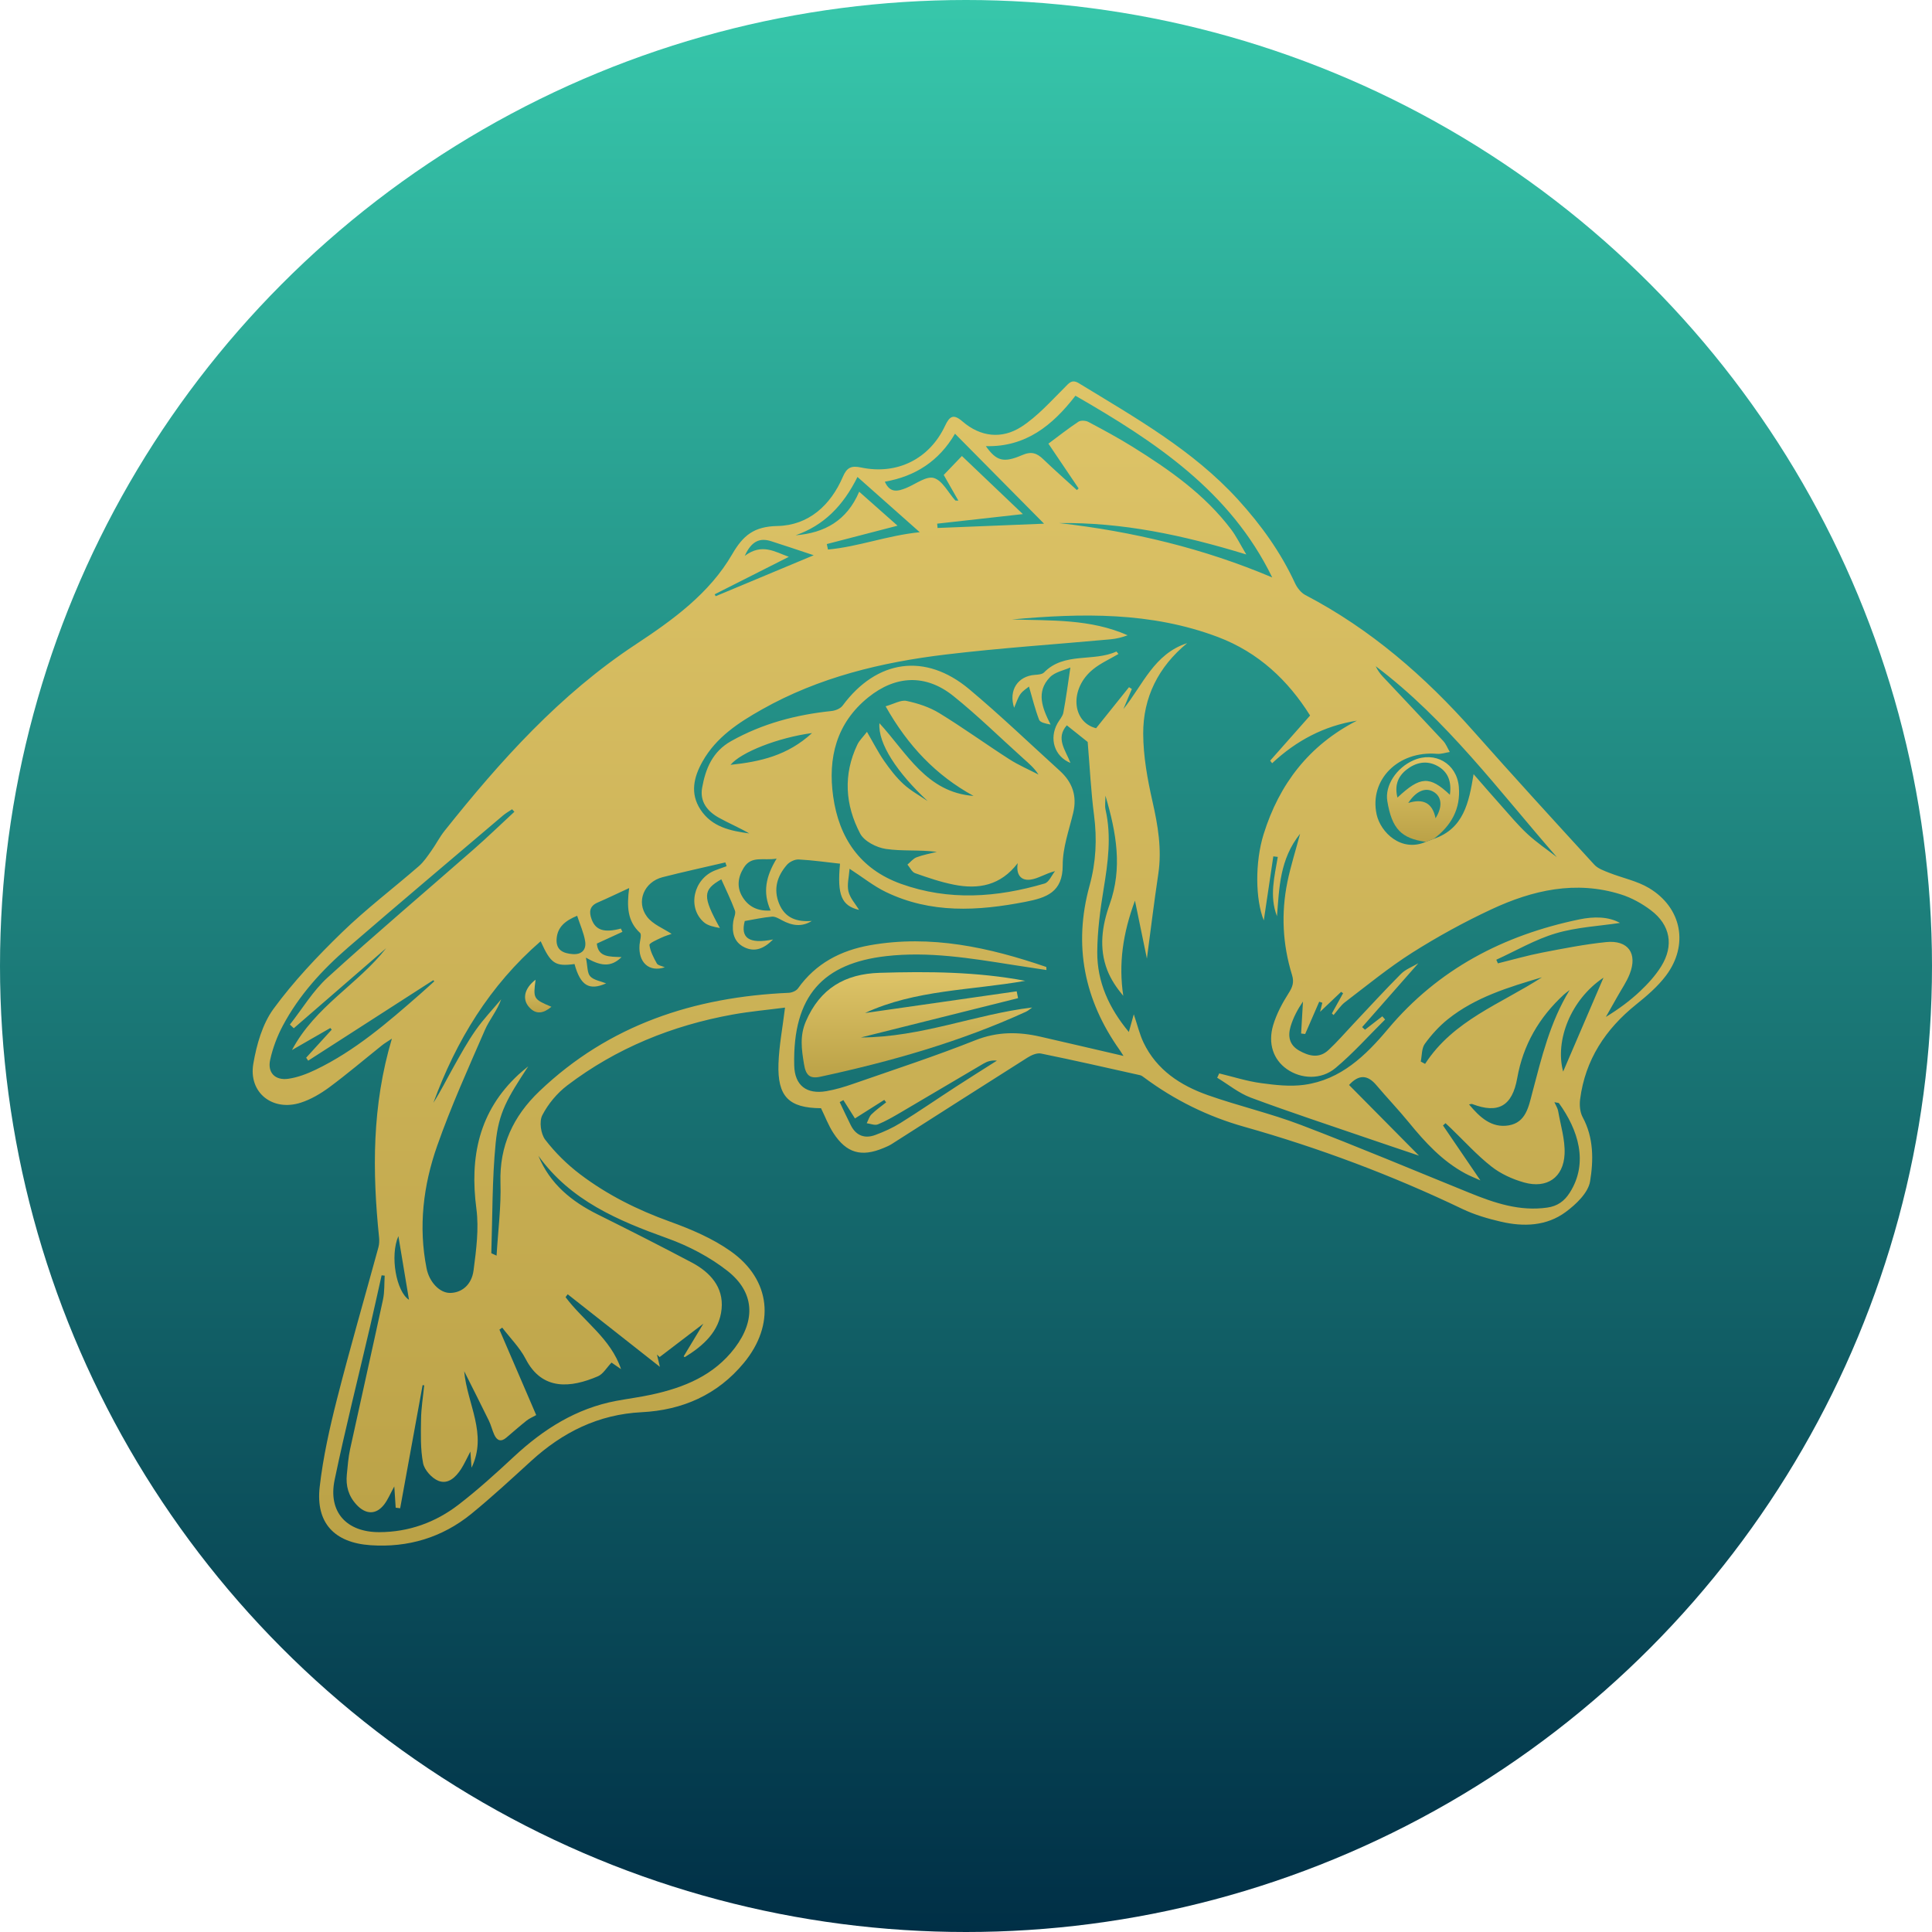 <svg width="390" height="390" viewBox="0 0 390 390" fill="none" xmlns="http://www.w3.org/2000/svg">
<circle cx="195" cy="195" r="195" fill="url(#paint0_linear_373_374)"/>
<g clip-path="url(#clip0_373_374)">
<path d="M165.734 223.708C159.249 223.662 156.916 221.388 157.147 214.7C157.271 211.074 157.975 207.464 158.468 203.398C154.969 203.854 151.407 204.166 147.913 204.796C135.683 207.008 124.413 211.576 114.506 219.109C112.455 220.671 110.641 222.848 109.47 225.126C108.822 226.391 109.161 228.885 110.06 230.063C112.054 232.665 114.475 235.051 117.096 237.038C122.568 241.186 128.658 244.223 135.169 246.573C139.47 248.125 143.838 249.979 147.533 252.601C155.652 258.352 156.505 267.437 150.164 275.113C144.83 281.571 137.743 284.659 129.526 285.073C120.775 285.514 113.575 289.124 107.244 294.896C103.267 298.521 99.315 302.188 95.148 305.588C89.264 310.377 82.383 312.435 74.813 311.923C67.48 311.426 63.714 307.406 64.531 300.17C65.209 294.189 66.545 288.243 68.035 282.39C70.646 272.148 73.601 261.998 76.386 251.797C76.561 251.157 76.586 250.44 76.519 249.774C75.153 236.459 75.065 223.226 79.109 209.661C78.138 210.311 77.609 210.613 77.136 210.992C73.601 213.819 70.147 216.759 66.509 219.457C64.751 220.758 62.758 221.936 60.692 222.597C55.019 224.409 50.142 220.574 51.134 214.746C51.791 210.895 52.968 206.716 55.224 203.633C59.279 198.097 64.073 193.033 69.012 188.234C73.904 183.482 79.382 179.334 84.546 174.848C85.543 173.982 86.304 172.825 87.08 171.734C88.02 170.418 88.755 168.948 89.762 167.689C101.026 153.555 112.995 140.199 128.303 130.1C135.77 125.174 143.201 119.827 147.805 111.874C149.994 108.09 152.194 106.272 156.942 106.18C163.196 106.057 167.662 102.021 170.138 96.255C170.945 94.371 171.834 93.951 173.823 94.371C181.1 95.907 187.626 92.65 190.766 85.967C191.696 83.99 192.461 83.493 194.291 85.076C197.945 88.23 202.261 88.681 206.187 86.146C209.409 84.062 212.061 81.061 214.82 78.321C215.735 77.415 216.316 76.472 217.75 77.343C229.132 84.292 240.802 90.842 249.924 100.864C254.554 105.949 258.526 111.465 261.419 117.733C261.851 118.665 262.632 119.663 263.516 120.124C276.671 126.997 287.627 136.527 297.401 147.558C305.444 156.637 313.63 165.594 321.826 174.541C322.556 175.34 323.769 175.759 324.827 176.179C327.515 177.245 330.475 177.818 332.905 179.283C339.504 183.257 340.932 190.769 336.312 196.925C334.647 199.142 332.448 201.022 330.269 202.773C324.077 207.751 320.002 213.937 318.969 221.885C318.815 223.068 318.933 224.507 319.483 225.521C321.734 229.674 321.677 234.226 320.978 238.482C320.603 240.776 318.147 243.117 316.05 244.663C312.196 247.511 307.566 247.68 302.997 246.619C300.346 246.005 297.663 245.221 295.222 244.054C280.988 237.238 266.275 231.717 251.085 227.431C243.793 225.372 237.097 222.059 231.008 217.547C230.735 217.348 230.448 217.107 230.134 217.04C223.479 215.55 216.825 214.034 210.144 212.672C209.317 212.503 208.202 212.989 207.421 213.486C198.248 219.283 189.111 225.142 179.959 230.97C179.455 231.287 178.89 231.517 178.34 231.748C173.88 233.617 170.868 232.777 168.232 228.721C167.225 227.175 166.567 225.403 165.734 223.708ZM289.421 169.333C295.418 167.294 296.523 162.091 297.463 156.274C299.503 158.609 301.209 160.591 302.951 162.537C304.714 164.508 306.405 166.562 308.337 168.354C310.176 170.06 312.283 171.478 314.272 173.025C302.566 159.633 292.011 145.264 277.704 134.484C278.069 135.252 278.537 135.933 279.092 136.532C283.162 140.88 287.273 145.192 291.317 149.555C291.898 150.18 292.216 151.045 292.658 151.798C291.805 151.931 290.937 152.238 290.099 152.172C282.247 151.506 276.373 157.406 277.889 164.391C278.675 168.027 282.864 172.098 287.817 169.942C288.352 169.737 288.886 169.532 289.421 169.333ZM313.774 222.489C314.092 223.211 314.431 223.703 314.524 224.24C315.027 227.149 315.963 230.089 315.829 232.972C315.608 237.714 312.253 239.983 307.674 238.702C305.336 238.047 302.951 236.966 301.06 235.476C298.121 233.166 295.587 230.35 292.884 227.748C292.525 227.405 292.16 227.067 291.795 226.729C291.625 226.883 291.456 227.037 291.286 227.19C293.742 230.795 296.199 234.406 298.84 238.282C297.674 237.75 296.666 237.361 295.726 236.848C291.117 234.349 287.668 230.58 284.405 226.586C282.303 224.01 279.991 221.603 277.848 219.063C276.039 216.917 274.287 216.876 272.324 219.017C276.944 223.687 281.543 228.332 286.445 233.284C282.822 232.06 279.518 230.959 276.229 229.828C268.31 227.108 260.345 224.497 252.503 221.577C250.073 220.671 247.961 218.92 245.705 217.557C245.844 217.266 245.977 216.974 246.116 216.682C248.901 217.353 251.661 218.244 254.487 218.633C257.396 219.032 260.428 219.381 263.3 218.981C270.659 217.962 275.69 213.077 280.186 207.715C290.361 195.593 303.527 188.762 318.82 185.592C321.744 184.988 324.678 185.003 327.016 186.304C322.838 186.939 318.306 187.154 314.077 188.403C309.904 189.637 306.045 191.916 302.047 193.734C302.155 193.98 302.263 194.221 302.371 194.467C305.346 193.734 308.296 192.879 311.302 192.295C315.582 191.466 319.879 190.621 324.211 190.175C328.676 189.719 330.613 192.48 328.964 196.643C328.342 198.215 327.35 199.639 326.518 201.129C325.742 202.517 324.951 203.9 324.164 205.282C326.718 203.72 329 202.046 331.045 200.12C332.643 198.61 334.18 196.935 335.331 195.076C337.936 190.882 337.191 186.729 333.26 183.753C331.451 182.386 329.344 181.218 327.186 180.543C318.075 177.685 309.37 179.682 301.065 183.559C295.577 186.119 290.217 189.059 285.099 192.295C280.361 195.296 275.993 198.886 271.522 202.292C270.613 202.983 269.965 204.023 269.199 204.898C269.086 204.791 268.973 204.683 268.86 204.576C269.616 203.219 270.366 201.856 271.121 200.499C270.988 200.407 270.854 200.31 270.721 200.218C269.384 201.488 268.048 202.758 266.476 204.248C266.666 203.485 266.8 202.952 266.933 202.42C266.723 202.348 266.512 202.281 266.301 202.21C265.356 204.381 264.41 206.557 263.465 208.729C263.192 208.693 262.92 208.662 262.647 208.626C262.771 206.476 262.899 204.325 263.023 202.174C261.959 203.72 261.049 205.421 260.515 207.233C259.955 209.144 260.227 210.931 262.262 212.083C264.302 213.235 266.327 213.681 268.177 211.96C269.924 210.342 271.481 208.519 273.12 206.783C276.337 203.377 279.498 199.91 282.807 196.592C283.727 195.665 285.089 195.173 286.317 194.436C282.427 198.855 278.696 203.096 274.965 207.336C275.155 207.51 275.351 207.689 275.541 207.863C276.707 206.962 277.874 206.061 279.04 205.154C279.225 205.369 279.415 205.584 279.6 205.8C276.286 209.087 273.167 212.6 269.6 215.586C266.676 218.034 262.627 217.819 259.765 215.811C257.067 213.922 255.885 210.665 257.02 206.895C257.699 204.652 258.85 202.491 260.119 200.499C260.921 199.245 261.27 198.292 260.808 196.792C258.912 190.651 258.588 184.368 259.873 178.069C260.51 174.94 261.491 171.878 262.442 168.308C258.305 173.465 258.238 179.247 257.776 184.957C256.209 180.916 257.277 176.948 257.94 172.979C257.637 172.943 257.339 172.902 257.036 172.866C256.399 177.142 255.767 181.423 255.114 185.797C253.423 181.623 253.3 174.09 255.083 168.38C258.238 158.256 264.271 150.41 273.917 145.474C267.298 146.513 261.671 149.509 256.799 154.067C256.666 153.893 256.532 153.718 256.399 153.549C259.045 150.564 261.687 147.573 264.461 144.439C260.016 137.336 254.04 131.693 245.89 128.605C232.349 123.479 218.335 123.765 204.255 125.046C212.148 125.302 220.119 124.902 227.632 128.241C226.475 128.671 225.329 128.948 224.163 129.055C213.094 130.069 201.989 130.797 190.956 132.118C177.975 133.675 165.339 136.701 153.807 143.21C149.085 145.873 144.568 148.818 141.813 153.718C140.046 156.858 139.264 160.135 141.382 163.397C143.694 166.956 147.445 167.719 151.253 168.242C149.259 167.079 147.127 166.188 145.123 165.072C142.795 163.781 141.233 161.825 141.736 159.014C142.43 155.147 143.838 151.701 147.6 149.596C153.915 146.057 160.709 144.27 167.852 143.528C168.643 143.446 169.65 143.036 170.097 142.432C176.978 133.142 186.783 131.703 195.642 139.118C201.927 144.383 207.852 150.072 213.931 155.588C216.485 157.902 217.462 160.688 216.629 164.124C215.787 167.607 214.512 171.135 214.522 174.638C214.548 180.133 211.223 181.224 206.958 182.053C197.369 183.917 187.888 184.45 178.802 180.051C176.387 178.883 174.244 177.157 171.495 175.37C171.377 177.065 170.945 178.602 171.274 179.954C171.593 181.295 172.677 182.453 173.417 183.677C169.887 182.842 168.967 180.717 169.568 174.346C166.798 174.044 164.018 173.639 161.228 173.496C160.441 173.455 159.388 173.967 158.859 174.571C156.885 176.835 156.073 179.457 157.266 182.396C158.463 185.346 160.868 186.145 163.874 185.904C161.793 187.205 159.835 186.831 157.872 185.781C157.23 185.438 156.49 184.982 155.832 185.039C154.028 185.192 152.25 185.597 150.339 185.92C149.45 189.294 151.13 190.641 156.058 189.643C154.157 191.573 152.322 192.213 150.282 191.23C148.144 190.201 147.707 188.188 148.021 185.986C148.124 185.249 148.581 184.404 148.355 183.805C147.558 181.654 146.536 179.585 145.606 177.501C141.839 179.657 141.788 180.932 145.318 187.328C144.172 187.108 142.913 186.887 142.091 186.171C138.684 183.205 139.984 177.403 144.357 175.698C145.123 175.396 145.904 175.135 146.68 174.853C146.592 174.597 146.505 174.346 146.418 174.09C142.194 175.078 137.954 175.995 133.756 177.07C130.035 178.018 128.319 182.012 130.611 185.054C131.787 186.616 133.961 187.435 135.575 188.521C135.261 188.634 134.311 188.9 133.427 189.32C132.569 189.73 131.042 190.39 131.099 190.764C131.279 192.055 131.936 193.314 132.594 194.492C132.81 194.881 133.56 194.974 134.203 195.26C131.017 196.315 128.833 194.282 129.095 190.754C129.156 189.919 129.583 188.67 129.197 188.311C126.607 185.93 126.53 182.934 127.003 179.267C124.593 180.379 122.63 181.331 120.626 182.197C118.966 182.914 118.899 184.137 119.423 185.566C120.23 187.789 121.977 188.332 125.328 187.446C125.436 187.666 125.544 187.881 125.647 188.101C123.951 188.88 122.255 189.658 120.477 190.477C120.749 193.263 123.046 193.11 125.472 193.202C123.226 195.399 121.13 194.943 118.272 193.314C118.632 195.081 118.524 196.423 119.146 197.089C119.871 197.867 121.237 198.051 122.353 198.507C118.915 200.033 117.167 198.953 115.975 194.605C112.07 195.127 111.191 194.559 109.141 190.001C98.848 198.927 92.095 210.06 87.486 222.612C88.966 220.282 90.194 217.803 91.55 215.391C92.969 212.861 94.372 210.301 96.037 207.935C97.573 205.743 99.444 203.787 101.17 201.723C100.348 204.048 98.786 205.835 97.887 207.909C94.521 215.652 91.031 223.37 88.241 231.323C85.446 239.281 84.433 247.598 86.109 256.037C86.658 258.813 88.75 260.999 90.836 260.994C93.144 260.989 95.204 259.422 95.595 256.437C96.129 252.324 96.7 248.058 96.165 244.003C94.783 233.52 96.684 224.307 104.706 216.881C105.323 216.313 105.991 215.791 106.633 215.253C102.378 221.757 100.667 224.543 100.055 230.749C99.331 238.108 99.423 245.549 99.177 252.954C99.177 253.005 99.397 253.067 100.24 253.466C100.543 248.361 101.175 243.547 101.026 238.754C100.8 231.287 103.616 225.311 108.873 220.292C122.944 206.854 140.133 201.252 159.229 200.412C159.871 200.381 160.734 200.018 161.084 199.526C164.671 194.467 169.732 191.845 175.663 190.8C187.934 188.644 199.656 191.24 211.187 195.189C211.239 195.204 211.213 195.455 211.239 195.813C208.916 195.46 206.65 195.117 204.378 194.764C195.915 193.432 187.451 192.019 178.838 193.012C166.264 194.462 160 200.899 160.323 215.069C160.416 219.119 162.816 220.942 166.798 220.267C168.643 219.954 170.462 219.401 172.23 218.787C180.467 215.919 188.777 213.21 196.881 209.989C201.321 208.222 205.571 208.253 210.011 209.266C215.483 210.516 220.951 211.801 226.794 213.153C226.419 212.57 226.254 212.288 226.069 212.027C218.844 201.882 216.624 190.81 219.949 178.75C221.239 174.069 221.475 169.384 220.848 164.56C220.227 159.787 220 154.968 219.564 149.775C218.536 148.956 216.963 147.701 215.35 146.416C213.032 149.053 215.108 151.429 216.085 154.01C212.816 152.674 211.763 149.084 213.454 146.037C213.86 145.305 214.512 144.618 214.656 143.84C215.196 140.952 215.576 138.033 216.069 134.74C214.826 135.303 212.981 135.631 211.932 136.717C209.086 139.677 210.401 142.954 212.076 146.257C211.018 146.068 209.964 145.837 209.754 145.284C208.942 143.164 208.402 140.947 207.713 138.591C207.308 138.934 206.496 139.405 205.997 140.096C205.442 140.87 205.17 141.843 204.712 142.872C203.561 139.323 205.468 136.476 208.916 136.23C209.548 136.184 210.37 136.133 210.751 135.744C214.831 131.57 220.704 133.654 225.35 131.524C225.391 131.508 225.545 131.749 225.776 132.015C224.04 133.045 222.174 133.869 220.648 135.109C215.838 139.006 216.342 145.74 221.259 147.005C223.505 144.204 225.704 141.464 227.904 138.719C228.094 138.842 228.289 138.96 228.479 139.082C227.909 140.434 227.344 141.786 226.773 143.138C230.715 138.253 232.961 131.99 239.646 129.829C233.855 134.586 230.735 140.767 230.771 148.131C230.792 152.674 231.624 157.278 232.632 161.728C233.736 166.603 234.569 171.396 233.819 176.405C232.93 182.345 232.21 188.316 231.517 193.499C230.895 190.477 230.072 186.498 229.106 181.807C226.64 188.48 225.782 194.564 226.748 201.027C225.37 199.378 224.245 197.698 223.531 195.86C221.794 191.404 222.457 186.867 223.993 182.57C226.614 175.232 225.376 168.15 223.145 160.616C223.145 161.846 222.996 162.685 223.171 163.454C224.389 168.831 223.659 174.121 222.781 179.457C222.092 183.651 221.527 187.912 221.496 192.147C221.45 198.236 223.891 203.531 227.873 208.319C228.212 207.105 228.485 206.127 228.87 204.745C229.625 206.972 230.047 208.816 230.848 210.48C233.5 215.996 238.295 219.119 243.819 221.071C250.027 223.262 256.491 224.747 262.632 227.093C274.056 231.451 285.325 236.203 296.656 240.797C301.687 242.835 306.754 244.566 312.345 243.767C314.39 243.475 315.773 242.477 316.857 240.787C320.752 234.703 318.542 228.025 314.704 222.704C314.611 222.591 314.277 222.612 313.774 222.489ZM77.655 257.507C77.45 257.486 77.239 257.461 77.033 257.44C76.273 260.815 75.538 264.19 74.757 267.559C72.342 277.94 69.731 288.279 67.552 298.711C66.201 305.194 69.916 309.301 76.576 309.286C82.516 309.27 87.902 307.324 92.547 303.75C96.468 300.734 100.148 297.39 103.771 294.02C109.711 288.499 116.325 284.295 124.429 282.779C126.782 282.339 129.167 282.037 131.505 281.53C138.082 280.106 144.121 277.663 148.345 272.076C152.579 266.474 152.322 260.825 146.813 256.518C143.257 253.738 139.028 251.52 134.763 249.984C124.747 246.389 115.168 242.348 108.683 233.315C111.011 238.994 115.384 242.538 120.708 245.18C127.055 248.335 133.375 251.536 139.64 254.854C143.334 256.81 146.073 259.801 145.667 264.19C145.241 268.748 141.993 271.646 138.252 273.945C138.201 273.976 138.011 273.797 138.011 273.792C139.347 271.574 140.672 269.367 141.978 267.206C138.915 269.541 136.032 271.743 133.149 273.945C132.969 273.771 132.795 273.602 132.615 273.428C132.774 274.104 132.939 274.78 133.206 275.917C126.741 270.827 120.672 266.049 114.598 261.266C114.454 261.46 114.31 261.65 114.166 261.844C117.815 266.73 123.298 270.181 125.364 276.378C124.644 275.881 123.92 275.384 123.447 275.057C122.44 276.101 121.751 277.366 120.708 277.817C115.215 280.178 109.439 280.772 106.114 274.324C104.922 272.02 102.979 270.099 101.381 268C101.191 268.133 101.006 268.271 100.816 268.404C103.329 274.242 105.842 280.086 108.241 285.652C107.496 286.072 106.838 286.343 106.299 286.768C104.906 287.88 103.56 289.058 102.203 290.215C101.114 291.147 100.307 290.778 99.778 289.626C99.351 288.699 99.125 287.675 98.678 286.763C97.049 283.43 95.369 280.121 93.704 276.803C94.279 283.394 98.478 289.462 95.189 296.278C95.122 295.331 95.05 294.389 94.952 293.016C94.197 294.455 93.724 295.536 93.092 296.519C92.018 298.183 90.446 299.715 88.478 298.916C87.147 298.373 85.666 296.724 85.404 295.351C84.855 292.473 84.947 289.447 84.993 286.487C85.029 284.203 85.404 281.929 85.63 279.65C85.523 279.64 85.415 279.63 85.307 279.614C83.796 287.895 82.29 296.181 80.779 304.462C80.476 304.426 80.178 304.39 79.875 304.349C79.793 303.069 79.706 301.794 79.592 300.058C78.77 301.548 78.297 302.736 77.547 303.704C75.892 305.839 73.801 305.727 71.972 303.75C70.327 301.973 69.782 299.945 70.014 297.635C70.183 295.94 70.307 294.225 70.666 292.566C72.861 282.487 75.142 272.424 77.311 262.341C77.65 260.784 77.552 259.125 77.655 257.507ZM178.772 142.575C180.467 142.099 181.84 141.249 182.985 141.489C185.272 141.971 187.621 142.739 189.599 143.947C194.409 146.887 198.983 150.205 203.731 153.252C205.596 154.451 207.662 155.332 209.635 156.356C208.757 154.999 207.652 154.077 206.578 153.114C201.876 148.894 197.364 144.439 192.441 140.491C186.896 136.046 180.827 136.297 175.282 140.762C168.833 145.955 167.096 152.986 168.186 160.765C169.357 169.128 173.597 175.442 181.87 178.412C191.521 181.884 201.233 181.183 210.874 178.346C211.747 178.09 212.282 176.707 212.976 175.846C211.028 176.343 209.569 177.362 208.001 177.567C206.059 177.823 205.062 176.517 205.442 174.238C201.984 178.776 197.498 179.569 192.564 178.586C189.897 178.059 187.292 177.168 184.722 176.261C184.085 176.036 183.69 175.124 183.181 174.53C183.787 174.029 184.316 173.327 185.01 173.061C186.326 172.559 187.739 172.313 189.111 171.96C185.611 171.504 182.143 171.862 178.802 171.366C176.922 171.084 174.445 169.814 173.633 168.262C170.606 162.496 170.174 156.366 173.073 150.303C173.474 149.468 174.203 148.787 175.01 147.732C176.32 149.985 177.276 151.88 178.474 153.606C179.635 155.275 180.909 156.929 182.4 158.297C183.844 159.623 185.627 160.586 187.261 161.707C181.11 155.967 177.199 150.093 177.523 145.986C183.068 152.018 187.04 159.956 196.521 160.668C188.972 156.535 183.289 150.589 178.772 142.575ZM199.003 90.059C201.126 93.029 202.528 93.515 206.341 91.866C208.217 91.057 209.312 91.467 210.602 92.706C212.811 94.831 215.119 96.859 217.385 98.928C217.498 98.816 217.616 98.703 217.729 98.59C215.694 95.574 213.659 92.558 211.634 89.557C213.716 88.015 215.648 86.484 217.693 85.132C218.166 84.82 219.163 84.881 219.702 85.168C222.719 86.771 225.735 88.394 228.634 90.197C236.059 94.821 243.202 99.814 248.541 106.897C249.564 108.254 250.314 109.811 251.578 111.926C238.711 107.982 226.48 105.412 213.777 105.591C228.623 107.26 242.997 110.712 256.815 116.565C248.346 99.164 233.207 89.157 217.092 79.883C212.482 85.854 207.066 90.274 199.003 90.059ZM59.304 207.566C59.042 207.32 58.78 207.07 58.518 206.824C61.036 203.628 63.169 200.018 66.139 197.319C75.795 188.526 85.774 180.087 95.59 171.473C98.4 169.01 101.093 166.408 103.837 163.868C103.683 163.699 103.524 163.53 103.37 163.361C102.753 163.781 102.09 164.145 101.53 164.626C91.109 173.475 80.656 182.294 70.307 191.225C65.05 195.762 60.373 200.873 57.09 207.049C55.944 209.2 55.06 211.566 54.536 213.937C53.965 216.523 55.527 218.136 58.184 217.767C60.08 217.501 61.977 216.774 63.719 215.939C71.674 212.114 78.267 206.394 84.829 200.648C85.79 199.808 86.73 198.942 87.676 198.087C87.599 198.016 87.527 197.944 87.45 197.872C79.037 203.285 70.625 208.698 62.213 214.111C62.074 213.911 61.941 213.712 61.802 213.512C63.523 211.622 65.24 209.732 66.961 207.848C66.869 207.735 66.771 207.628 66.679 207.515C64.243 208.918 61.807 210.316 58.94 211.965C63.652 203.096 72.28 198.676 77.948 191.409C71.73 196.792 65.517 202.179 59.304 207.566ZM192.78 87.549C189.558 93.07 184.764 96.168 178.617 97.233C179.65 99.604 181.259 99.189 182.965 98.493C184.83 97.73 186.989 96.04 188.51 96.491C190.242 97.003 191.403 99.425 192.826 101.007C192.893 101.079 193.094 101.033 193.458 101.059C192.446 99.276 191.49 97.607 190.504 95.876C191.711 94.616 192.867 93.413 194.173 92.051C198.227 95.912 202.189 99.686 206.48 103.778C200.319 104.464 194.748 105.089 189.178 105.709C189.203 106 189.229 106.287 189.26 106.579C196.141 106.303 203.017 106.026 210.756 105.714C204.522 99.415 198.751 93.582 192.78 87.549ZM316.852 199.854C316.456 200.161 316.04 200.448 315.67 200.786C310.69 205.38 307.463 210.91 306.271 217.634C305.264 223.314 302.417 224.865 297.211 222.873C297.042 222.807 296.81 222.904 296.543 222.935C298.696 225.526 301.091 227.769 304.58 227.17C308.054 226.571 308.583 223.344 309.323 220.553C311.194 213.476 312.89 206.337 316.852 199.854ZM160.611 108.054C166.454 107.593 170.956 105.094 173.438 99.261C176.115 101.632 178.535 103.773 181.182 106.118C176.074 107.445 171.485 108.633 166.901 109.826C166.978 110.195 167.06 110.563 167.137 110.927C173.247 110.384 179.054 108.1 185.663 107.434C181.238 103.507 177.328 100.04 173.093 96.281C170.185 102.134 166.284 106.067 160.611 108.054ZM170.246 222.069C170 222.207 169.753 222.341 169.506 222.479C170.251 224.041 170.971 225.613 171.752 227.159C172.805 229.249 174.553 229.904 176.68 229.116C178.433 228.47 180.169 227.687 181.752 226.704C185.519 224.353 189.183 221.834 192.909 219.411C195.668 217.619 198.458 215.873 201.239 214.106C200.154 213.978 199.286 214.26 198.52 214.71C192.919 217.993 187.343 221.321 181.742 224.604C180.272 225.464 178.782 226.335 177.209 226.97C176.593 227.221 175.719 226.837 174.959 226.74C175.272 226.13 175.457 225.398 175.925 224.942C176.829 224.051 177.888 223.319 178.885 222.52C178.756 222.356 178.628 222.192 178.499 222.028C176.541 223.267 174.578 224.512 172.585 225.772C171.731 224.44 170.991 223.252 170.246 222.069ZM286.8 214.285C287.093 214.444 287.381 214.603 287.674 214.761C293.372 205.938 303.033 202.624 311.261 197.283C304.565 199.27 297.864 201.283 292.298 205.723C290.526 207.136 288.948 208.882 287.617 210.716C286.959 211.627 287.052 213.077 286.8 214.285ZM156.772 173.322C154.121 173.783 151.695 172.636 150.128 175.176C148.91 177.152 148.689 179.196 149.943 181.157C151.15 183.042 152.954 183.968 155.565 183.799C153.889 180.138 154.624 176.866 156.772 173.322ZM315.541 216.318C318.131 210.291 320.845 203.966 323.686 197.355C317.114 201.733 313.84 210.024 315.541 216.318ZM150.339 112.207C153.823 109.616 156.372 111.372 159.234 112.402C154.064 115.014 149.162 117.492 144.259 119.971C144.331 120.099 144.403 120.222 144.475 120.35C150.832 117.697 157.183 115.039 164.26 112.084C160.955 110.988 158.319 110.092 155.662 109.247C153.35 108.51 151.68 109.252 150.339 112.207ZM163.92 147.978C157.081 148.894 149.557 151.849 147.466 154.394C153.458 153.754 158.962 152.535 163.92 147.978ZM116.505 184.86C114.079 185.863 112.507 187.149 112.358 189.566C112.219 191.809 113.714 192.454 115.59 192.597C117.455 192.741 118.391 191.681 118.118 189.991C117.846 188.311 117.106 186.698 116.505 184.86ZM80.42 249.528C78.678 253.477 79.988 260.738 82.558 262.377C81.869 258.249 81.15 253.937 80.42 249.528Z" fill="url(#paint1_linear_373_374)"/>
<path d="M287.817 169.937C282.838 169.256 280.957 167.259 280.047 161.702C279.539 158.594 281.846 155.004 285.33 153.478C289.652 151.583 294.061 154.103 294.482 158.804C294.883 163.264 292.951 166.695 289.421 169.327C288.886 169.532 288.352 169.737 287.817 169.937ZM292.679 160.437C293.059 157.718 292.283 155.752 290.104 154.584C287.925 153.421 285.762 153.923 283.907 155.383C282.139 156.771 281.491 158.635 282.098 161.001C286.707 156.684 288.573 156.571 292.679 160.437ZM284.272 162.091C287.165 161.19 289.143 161.953 289.786 165.179C291.276 162.783 291.029 160.801 289.359 159.828C287.745 158.881 285.849 159.669 284.272 162.091Z" fill="url(#paint2_linear_373_374)"/>
<path d="M206.958 197.99C196.043 199.931 184.784 199.767 174.619 204.493C184.758 203.039 194.995 201.574 205.231 200.11C205.324 200.571 205.416 201.032 205.509 201.493C195.159 204.079 184.815 206.665 173.766 209.43C186.084 209.374 196.865 204.75 208.346 203.377C207.94 203.664 207.57 204.017 207.128 204.222C193.839 210.306 179.866 214.264 165.621 217.347C163.479 217.813 162.672 217.091 162.297 214.802C161.808 211.822 161.408 209.113 162.692 206.142C165.549 199.541 170.55 196.592 177.559 196.377C187.395 196.08 197.21 196.151 206.958 197.99Z" fill="url(#paint3_linear_373_374)"/>
<path d="M108.113 197.77C107.609 201.59 107.671 201.708 111.314 203.234C109.737 204.545 108.252 204.903 106.823 203.321C105.328 201.672 105.893 199.459 108.113 197.77Z" fill="url(#paint4_linear_373_374)"/>
</g>
<defs>
<linearGradient id="paint0_linear_373_374" x1="195" y1="0" x2="195" y2="390" gradientUnits="userSpaceOnUse">
<stop stop-color="#37C7AB"/>
<stop offset="1" stop-color="#002F46"/>
</linearGradient>
<linearGradient id="paint1_linear_373_374" x1="195.007" y1="76.998" x2="195.007" y2="311.999" gradientUnits="userSpaceOnUse">
<stop stop-color="#DEC468"/>
<stop offset="1" stop-color="#BBA247"/>
</linearGradient>
<linearGradient id="paint2_linear_373_374" x1="287.256" y1="152.844" x2="287.256" y2="169.937" gradientUnits="userSpaceOnUse">
<stop stop-color="#DEC468"/>
<stop offset="1" stop-color="#BBA247"/>
</linearGradient>
<linearGradient id="paint3_linear_373_374" x1="185.088" y1="196.244" x2="185.088" y2="217.482" gradientUnits="userSpaceOnUse">
<stop stop-color="#DEC468"/>
<stop offset="1" stop-color="#BBA247"/>
</linearGradient>
<linearGradient id="paint4_linear_373_374" x1="108.651" y1="197.77" x2="108.651" y2="204.369" gradientUnits="userSpaceOnUse">
<stop stop-color="#DEC468"/>
<stop offset="1" stop-color="#BBA247"/>
</linearGradient>
<clipPath id="clip0_373_374">
<rect width="288" height="235" fill="white" transform="translate(51 77)"/>
</clipPath>
</defs>
</svg>
